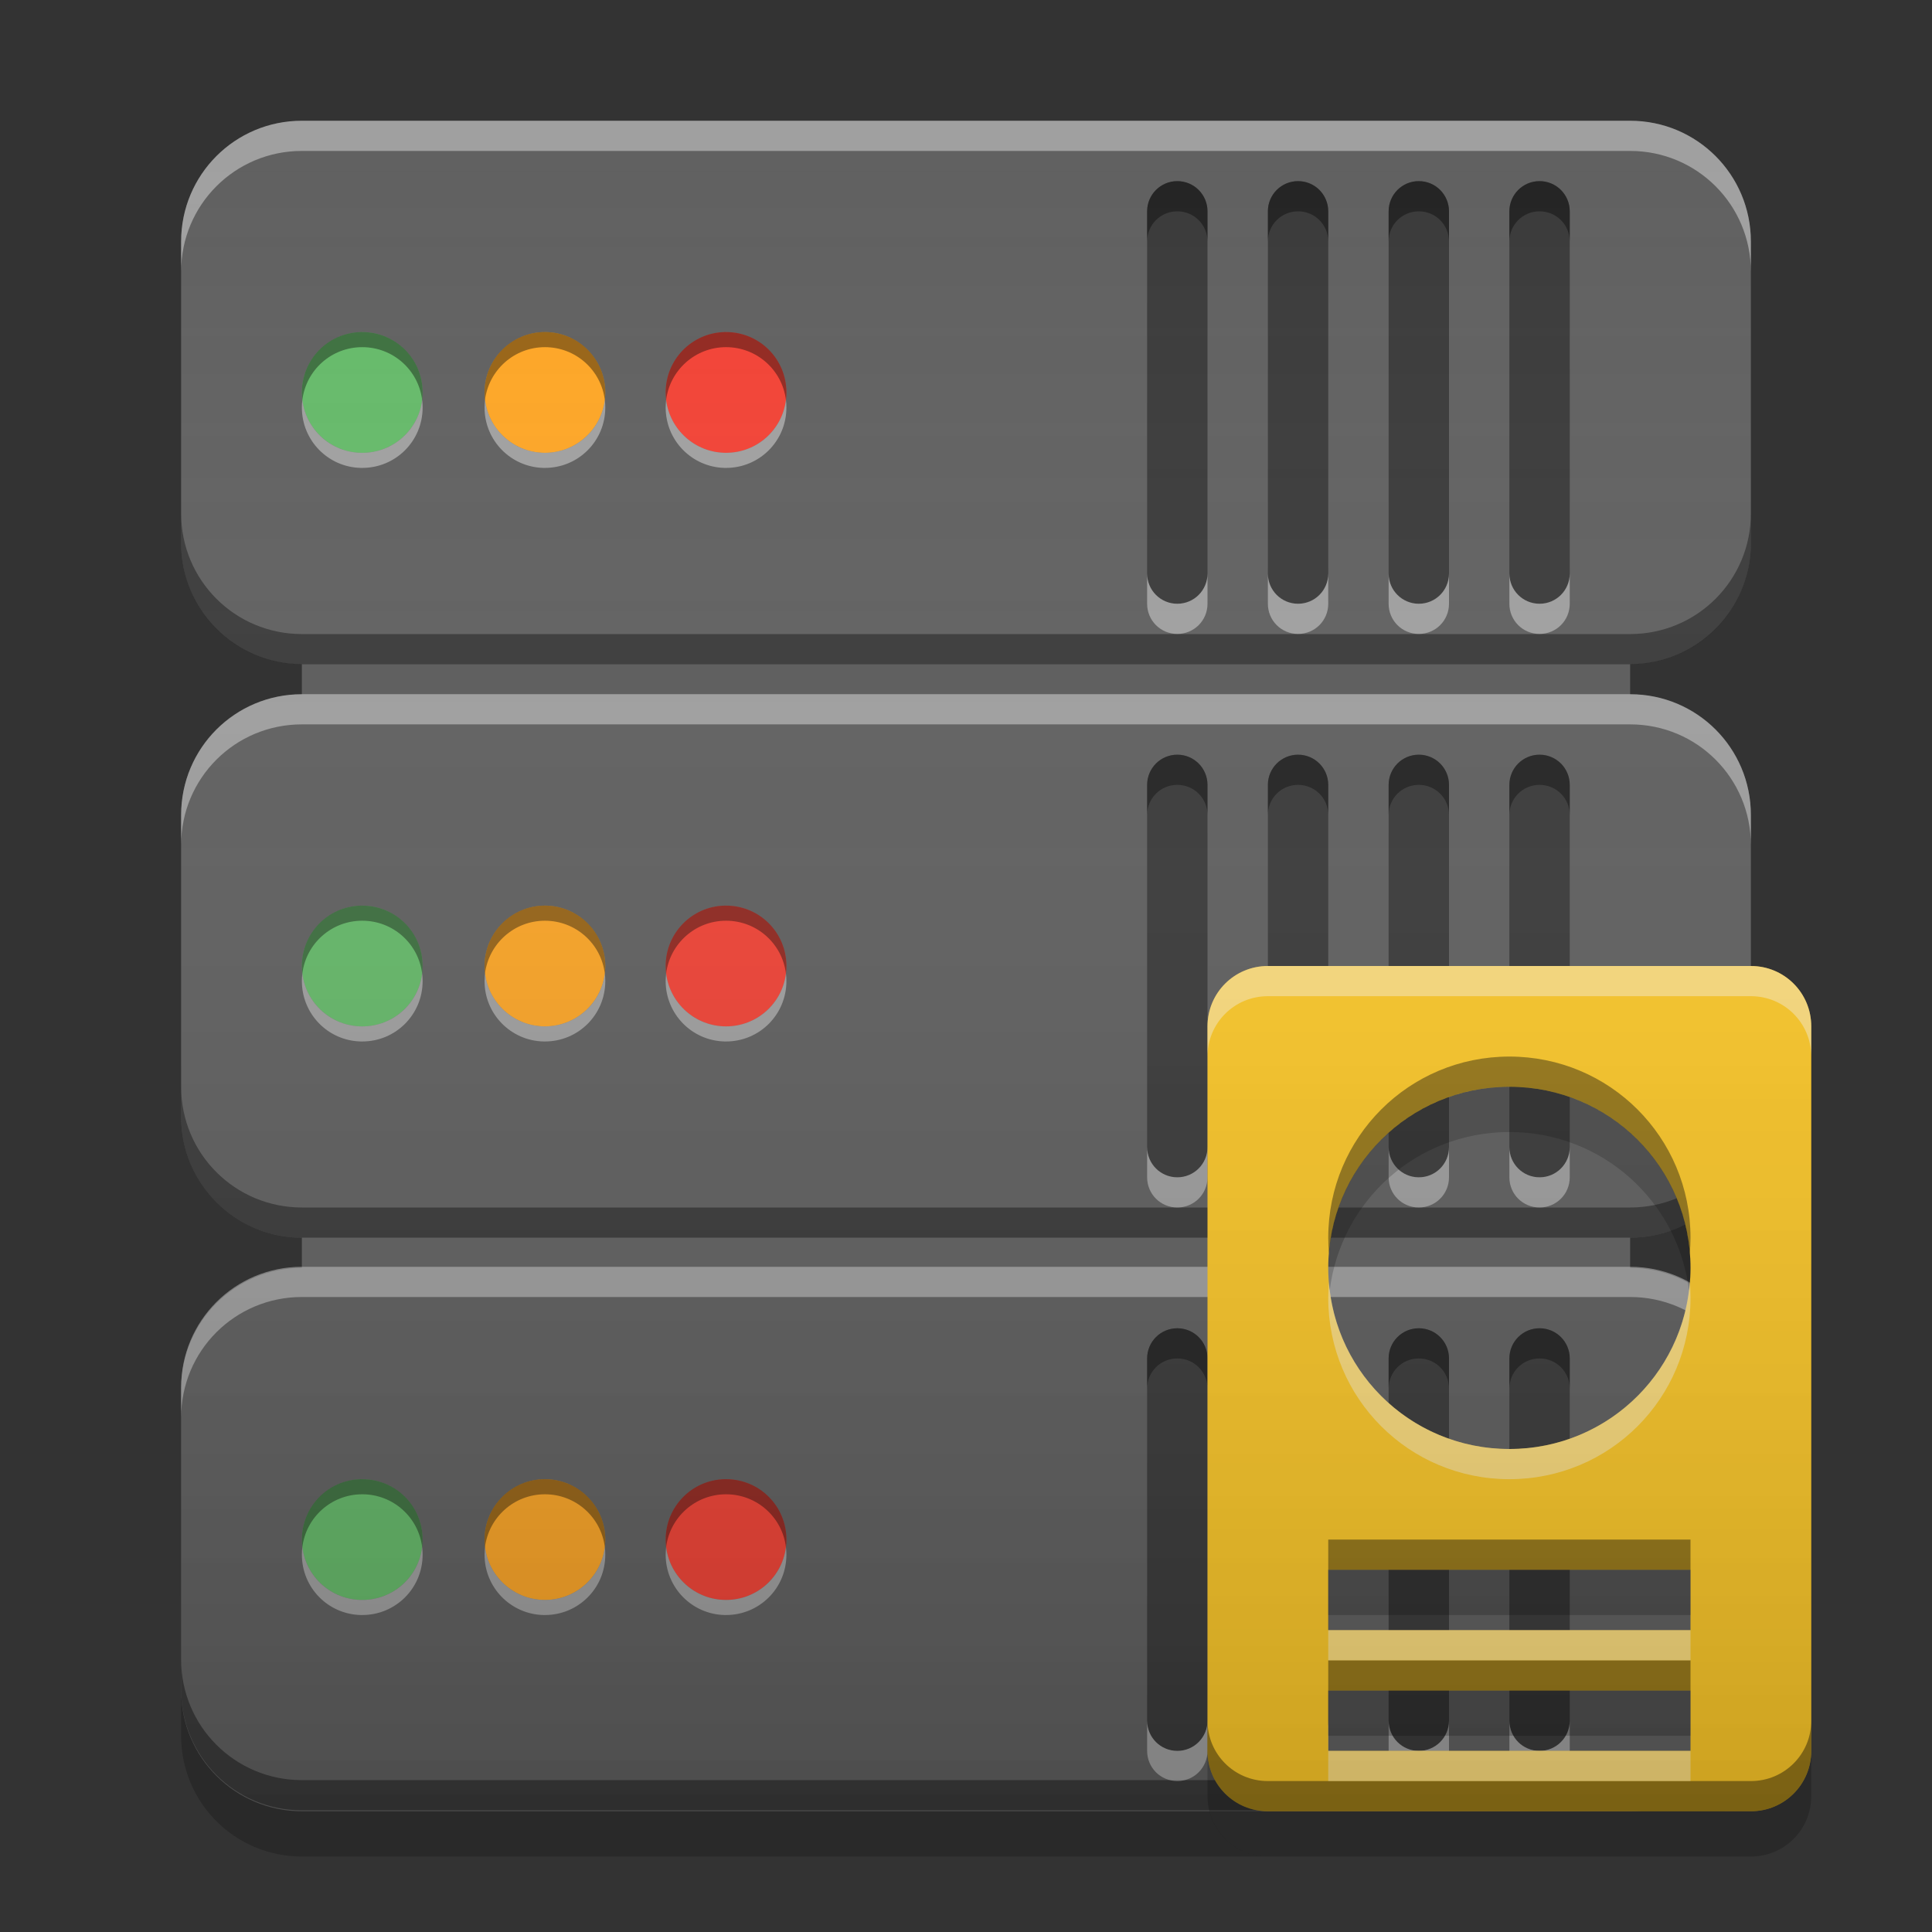 
<svg xmlns="http://www.w3.org/2000/svg" xmlns:xlink="http://www.w3.org/1999/xlink" width="64" height="64" viewBox="0 0 64 64" version="1.1">
<rect x="0" y="0" width="64" height="64" fill="#333333" stroke="none"/>
<defs>
<linearGradient id="linear0" gradientUnits="userSpaceOnUse" x1="32" y1="60" x2="32" y2="4" >
<stop offset="0" style="stop-color:rgb(0%,0%,0%);stop-opacity:0.2;"/>
<stop offset="1" style="stop-color:rgb(100%,100%,100%);stop-opacity:0;"/>
</linearGradient>
</defs>
<g id="surface1">
<path style=" stroke:none;fill-rule:nonzero;fill:rgb(38.039%,38.039%,38.039%);fill-opacity:0.996;" d="M 14 14 L 50 14 C 52.211 14 54 15.789 54 18 L 54 44 C 54 46.211 52.211 48 50 48 L 14 48 C 11.789 48 10 46.211 10 44 L 10 18 C 10 15.789 11.789 14 14 14 Z M 14 14 "/>
<path style=" stroke:none;fill-rule:nonzero;fill:rgb(38.039%,38.039%,38.039%);fill-opacity:0.996;" d="M 10 4 L 54 4 C 56.211 4 58 5.789 58 8 L 58 18 C 58 20.211 56.211 22 54 22 L 10 22 C 7.789 22 6 20.211 6 18 L 6 8 C 6 5.789 7.789 4 10 4 Z M 10 4 "/>
<path style=" stroke:none;fill-rule:nonzero;fill:rgb(40%,73.333%,41.569%);fill-opacity:0.996;" d="M 12 11 C 13.105 11 14 11.895 14 13 C 14 14.105 13.105 15 12 15 C 10.895 15 10 14.105 10 13 C 10 11.895 10.895 11 12 11 Z M 12 11 "/>
<path style=" stroke:none;fill-rule:nonzero;fill:rgb(0%,0%,0%);fill-opacity:0.4;" d="M 11.949 11 C 10.863 11.027 10 11.91 10 13 C 10 13.086 10.004 13.168 10.016 13.25 C 10.137 12.262 10.977 11.5 12 11.5 C 13.023 11.5 13.863 12.262 13.984 13.25 C 13.996 13.168 14 13.086 14 13 C 14 11.891 13.109 11 12 11 C 11.984 11 11.965 11 11.945 11 Z M 11.949 11 "/>
<path style=" stroke:none;fill-rule:nonzero;fill:rgb(100%,100%,100%);fill-opacity:0.4;" d="M 11.949 15.5 C 10.863 15.473 10 14.59 10 13.5 C 10 13.414 10.004 13.332 10.016 13.25 C 10.137 14.238 10.977 15 12 15 C 13.023 15 13.863 14.238 13.984 13.25 C 13.996 13.332 14 13.414 14 13.5 C 14 14.609 13.109 15.5 12 15.5 C 11.984 15.5 11.965 15.5 11.945 15.5 Z M 11.949 15.5 "/>
<path style=" stroke:none;fill-rule:nonzero;fill:rgb(100%,65.49%,14.902%);fill-opacity:0.996;" d="M 18.051 11 C 19.156 11 20.051 11.895 20.051 13 C 20.051 14.105 19.156 15 18.051 15 C 16.949 15 16.051 14.105 16.051 13 C 16.051 11.895 16.949 11 18.051 11 Z M 18.051 11 "/>
<path style=" stroke:none;fill-rule:nonzero;fill:rgb(0%,0%,0%);fill-opacity:0.4;" d="M 18 11 C 16.918 11.027 16.051 11.91 16.051 13 C 16.051 13.086 16.059 13.168 16.066 13.25 C 16.191 12.262 17.031 11.5 18.051 11.5 C 19.074 11.5 19.914 12.262 20.035 13.25 C 20.047 13.168 20.051 13.086 20.051 13 C 20.051 11.891 19.16 11 18.051 11 C 18.035 11 18.016 11 18 11 Z M 18 11 "/>
<path style=" stroke:none;fill-rule:nonzero;fill:rgb(100%,100%,100%);fill-opacity:0.4;" d="M 18 15.5 C 16.918 15.473 16.051 14.59 16.051 13.5 C 16.051 13.414 16.059 13.332 16.066 13.25 C 16.191 14.238 17.031 15 18.051 15 C 19.074 15 19.914 14.238 20.035 13.25 C 20.047 13.332 20.051 13.414 20.051 13.5 C 20.051 14.609 19.16 15.5 18.051 15.5 C 18.035 15.5 18.016 15.5 18 15.5 Z M 18 15.5 "/>
<path style=" stroke:none;fill-rule:nonzero;fill:rgb(95.686%,26.275%,21.176%);fill-opacity:0.996;" d="M 24.051 11 C 25.156 11 26.051 11.895 26.051 13 C 26.051 14.105 25.156 15 24.051 15 C 22.949 15 22.051 14.105 22.051 13 C 22.051 11.895 22.949 11 24.051 11 Z M 24.051 11 "/>
<path style=" stroke:none;fill-rule:nonzero;fill:rgb(0%,0%,0%);fill-opacity:0.4;" d="M 24 11 C 22.918 11.027 22.051 11.91 22.051 13 C 22.051 13.086 22.059 13.168 22.066 13.25 C 22.191 12.262 23.031 11.5 24.051 11.5 C 25.074 11.5 25.914 12.262 26.035 13.25 C 26.047 13.168 26.051 13.086 26.051 13 C 26.051 11.891 25.16 11 24.051 11 C 24.035 11 24.016 11 24 11 Z M 24 11 "/>
<path style=" stroke:none;fill-rule:nonzero;fill:rgb(100%,100%,100%);fill-opacity:0.4;" d="M 24 15.5 C 22.918 15.473 22.051 14.59 22.051 13.5 C 22.051 13.414 22.059 13.332 22.066 13.25 C 22.191 14.238 23.031 15 24.051 15 C 25.074 15 25.914 14.238 26.035 13.25 C 26.047 13.332 26.051 13.414 26.051 13.5 C 26.051 14.609 25.16 15.5 24.051 15.5 C 24.035 15.5 24.016 15.5 24 15.5 Z M 24 15.5 "/>
<path style=" stroke:none;fill-rule:nonzero;fill:rgb(100%,100%,100%);fill-opacity:0.4;" d="M 10 4 C 7.785 4 6 5.785 6 8 L 6 9 C 6 6.785 7.785 5 10 5 L 54 5 C 56.215 5 58 6.785 58 9 L 58 8 C 58 5.785 56.215 4 54 4 Z M 10 4 "/>
<path style=" stroke:none;fill-rule:nonzero;fill:rgb(0%,0%,0%);fill-opacity:0.4;" d="M 10 22.004 C 7.785 22.004 6 20.223 6 18.004 L 6 17.004 C 6 19.223 7.785 21.004 10 21.004 L 54 21.004 C 56.215 21.004 58 19.223 58 17.004 L 58 18.004 C 58 20.223 56.215 22.004 54 22.004 Z M 10 22.004 "/>
<path style=" stroke:none;fill-rule:nonzero;fill:rgb(38.039%,38.039%,38.039%);fill-opacity:0.996;" d="M 10 42 L 54 42 C 56.211 42 58 43.789 58 46 L 58 56 C 58 58.211 56.211 60 54 60 L 10 60 C 7.789 60 6 58.211 6 56 L 6 46 C 6 43.789 7.789 42 10 42 Z M 10 42 "/>
<path style=" stroke:none;fill-rule:nonzero;fill:rgb(38.039%,38.039%,38.039%);fill-opacity:0.996;" d="M 10 23 L 54 23 C 56.211 23 58 24.789 58 27 L 58 37 C 58 39.211 56.211 41 54 41 L 10 41 C 7.789 41 6 39.211 6 37 L 6 27 C 6 24.789 7.789 23 10 23 Z M 10 23 "/>
<path style=" stroke:none;fill-rule:nonzero;fill:rgb(100%,100%,100%);fill-opacity:0.4;" d="M 10 22.996 C 7.785 22.996 6 24.777 6 26.996 L 6 27.996 C 6 25.777 7.785 23.996 10 23.996 L 54 23.996 C 56.215 23.996 58 25.777 58 27.996 L 58 26.996 C 58 24.777 56.215 22.996 54 22.996 Z M 10 22.996 "/>
<path style=" stroke:none;fill-rule:nonzero;fill:rgb(0%,0%,0%);fill-opacity:0.4;" d="M 10 41 C 7.785 41 6 39.215 6 37 L 6 36 C 6 38.215 7.785 40 10 40 L 54 40 C 56.215 40 58 38.215 58 36 L 58 37 C 58 39.215 56.215 41 54 41 Z M 10 41 "/>
<path style=" stroke:none;fill-rule:nonzero;fill:rgb(100%,100%,100%);fill-opacity:0.4;" d="M 10 41.965 C 7.785 41.965 6 43.746 6 45.965 L 6 46.965 C 6 44.746 7.785 42.965 10 42.965 L 54 42.965 C 56.215 42.965 58 44.746 58 46.965 L 58 45.965 C 58 43.746 56.215 41.965 54 41.965 Z M 10 41.965 "/>
<path style=" stroke:none;fill-rule:nonzero;fill:rgb(0%,0%,0%);fill-opacity:0.4;" d="M 10 59.969 C 7.785 59.969 6 58.184 6 55.969 L 6 54.969 C 6 57.184 7.785 58.969 10 58.969 L 54 58.969 C 56.215 58.969 58 57.184 58 54.969 L 58 55.969 C 58 58.184 56.215 59.969 54 59.969 Z M 10 59.969 "/>
<path style=" stroke:none;fill-rule:nonzero;fill:rgb(40%,73.333%,41.569%);fill-opacity:0.996;" d="M 12 30 C 13.105 30 14 30.895 14 32 C 14 33.105 13.105 34 12 34 C 10.895 34 10 33.105 10 32 C 10 30.895 10.895 30 12 30 Z M 12 30 "/>
<path style=" stroke:none;fill-rule:nonzero;fill:rgb(0%,0%,0%);fill-opacity:0.4;" d="M 11.949 30 C 10.863 30.027 10 30.91 10 32 C 10 32.086 10.004 32.168 10.016 32.25 C 10.137 31.262 10.977 30.5 12 30.5 C 13.023 30.5 13.863 31.262 13.984 32.25 C 13.996 32.168 14 32.086 14 32 C 14 30.891 13.109 30 12 30 C 11.984 30 11.965 30 11.945 30 Z M 11.949 30 "/>
<path style=" stroke:none;fill-rule:nonzero;fill:rgb(100%,100%,100%);fill-opacity:0.4;" d="M 11.949 34.5 C 10.863 34.473 10 33.59 10 32.5 C 10 32.414 10.004 32.332 10.016 32.25 C 10.137 33.238 10.977 34 12 34 C 13.023 34 13.863 33.238 13.984 32.25 C 13.996 32.332 14 32.414 14 32.5 C 14 33.609 13.109 34.5 12 34.5 C 11.984 34.5 11.965 34.5 11.945 34.5 Z M 11.949 34.5 "/>
<path style=" stroke:none;fill-rule:nonzero;fill:rgb(100%,65.49%,14.902%);fill-opacity:0.996;" d="M 18.051 30 C 19.156 30 20.051 30.895 20.051 32 C 20.051 33.105 19.156 34 18.051 34 C 16.949 34 16.051 33.105 16.051 32 C 16.051 30.895 16.949 30 18.051 30 Z M 18.051 30 "/>
<path style=" stroke:none;fill-rule:nonzero;fill:rgb(0%,0%,0%);fill-opacity:0.4;" d="M 18 30 C 16.918 30.027 16.051 30.91 16.051 32 C 16.051 32.086 16.059 32.168 16.066 32.25 C 16.191 31.262 17.031 30.5 18.051 30.5 C 19.074 30.5 19.914 31.262 20.035 32.25 C 20.047 32.168 20.051 32.086 20.051 32 C 20.051 30.891 19.16 30 18.051 30 C 18.035 30 18.016 30 18 30 Z M 18 30 "/>
<path style=" stroke:none;fill-rule:nonzero;fill:rgb(100%,100%,100%);fill-opacity:0.4;" d="M 18 34.5 C 16.918 34.473 16.051 33.59 16.051 32.5 C 16.051 32.414 16.059 32.332 16.066 32.25 C 16.191 33.238 17.031 34 18.051 34 C 19.074 34 19.914 33.238 20.035 32.25 C 20.047 32.332 20.051 32.414 20.051 32.5 C 20.051 33.609 19.16 34.5 18.051 34.5 C 18.035 34.5 18.016 34.5 18 34.5 Z M 18 34.5 "/>
<path style=" stroke:none;fill-rule:nonzero;fill:rgb(95.686%,26.275%,21.176%);fill-opacity:0.996;" d="M 24.051 30 C 25.156 30 26.051 30.895 26.051 32 C 26.051 33.105 25.156 34 24.051 34 C 22.949 34 22.051 33.105 22.051 32 C 22.051 30.895 22.949 30 24.051 30 Z M 24.051 30 "/>
<path style=" stroke:none;fill-rule:nonzero;fill:rgb(0%,0%,0%);fill-opacity:0.4;" d="M 24 30 C 22.918 30.027 22.051 30.91 22.051 32 C 22.051 32.086 22.059 32.168 22.066 32.25 C 22.191 31.262 23.031 30.5 24.051 30.5 C 25.074 30.5 25.914 31.262 26.035 32.25 C 26.047 32.168 26.051 32.086 26.051 32 C 26.051 30.891 25.16 30 24.051 30 C 24.035 30 24.016 30 24 30 Z M 24 30 "/>
<path style=" stroke:none;fill-rule:nonzero;fill:rgb(100%,100%,100%);fill-opacity:0.4;" d="M 24 34.5 C 22.918 34.473 22.051 33.59 22.051 32.5 C 22.051 32.414 22.059 32.332 22.066 32.25 C 22.191 33.238 23.031 34 24.051 34 C 25.074 34 25.914 33.238 26.035 32.25 C 26.047 32.332 26.051 32.414 26.051 32.5 C 26.051 33.609 25.16 34.5 24.051 34.5 C 24.035 34.5 24.016 34.5 24 34.5 Z M 24 34.5 "/>
<path style=" stroke:none;fill-rule:nonzero;fill:rgb(40%,73.333%,41.569%);fill-opacity:0.996;" d="M 12 49 C 13.105 49 14 49.895 14 51 C 14 52.105 13.105 53 12 53 C 10.895 53 10 52.105 10 51 C 10 49.895 10.895 49 12 49 Z M 12 49 "/>
<path style=" stroke:none;fill-rule:nonzero;fill:rgb(0%,0%,0%);fill-opacity:0.4;" d="M 11.949 49 C 10.863 49.027 10 49.91 10 51 C 10 51.086 10.004 51.168 10.016 51.25 C 10.137 50.262 10.977 49.5 12 49.5 C 13.023 49.5 13.863 50.262 13.984 51.25 C 13.996 51.168 14 51.086 14 51 C 14 49.891 13.109 49 12 49 C 11.984 49 11.965 49 11.945 49 Z M 11.949 49 "/>
<path style=" stroke:none;fill-rule:nonzero;fill:rgb(100%,100%,100%);fill-opacity:0.4;" d="M 11.949 53.5 C 10.863 53.473 10 52.59 10 51.5 C 10 51.414 10.004 51.332 10.016 51.25 C 10.137 52.238 10.977 53 12 53 C 13.023 53 13.863 52.238 13.984 51.25 C 13.996 51.332 14 51.414 14 51.5 C 14 52.609 13.109 53.5 12 53.5 C 11.984 53.5 11.965 53.5 11.945 53.5 Z M 11.949 53.5 "/>
<path style=" stroke:none;fill-rule:nonzero;fill:rgb(100%,65.49%,14.902%);fill-opacity:0.996;" d="M 18.051 49 C 19.156 49 20.051 49.895 20.051 51 C 20.051 52.105 19.156 53 18.051 53 C 16.949 53 16.051 52.105 16.051 51 C 16.051 49.895 16.949 49 18.051 49 Z M 18.051 49 "/>
<path style=" stroke:none;fill-rule:nonzero;fill:rgb(0%,0%,0%);fill-opacity:0.4;" d="M 18 49 C 16.918 49.027 16.051 49.91 16.051 51 C 16.051 51.086 16.059 51.168 16.066 51.25 C 16.191 50.262 17.031 49.5 18.051 49.5 C 19.074 49.5 19.914 50.262 20.035 51.25 C 20.047 51.168 20.051 51.086 20.051 51 C 20.051 49.891 19.16 49 18.051 49 C 18.035 49 18.016 49 18 49 Z M 18 49 "/>
<path style=" stroke:none;fill-rule:nonzero;fill:rgb(100%,100%,100%);fill-opacity:0.4;" d="M 18 53.5 C 16.918 53.473 16.051 52.59 16.051 51.5 C 16.051 51.414 16.059 51.332 16.066 51.25 C 16.191 52.238 17.031 53 18.051 53 C 19.074 53 19.914 52.238 20.035 51.25 C 20.047 51.332 20.051 51.414 20.051 51.5 C 20.051 52.609 19.16 53.5 18.051 53.5 C 18.035 53.5 18.016 53.5 18 53.5 Z M 18 53.5 "/>
<path style=" stroke:none;fill-rule:nonzero;fill:rgb(95.686%,26.275%,21.176%);fill-opacity:0.996;" d="M 24.051 49 C 25.156 49 26.051 49.895 26.051 51 C 26.051 52.105 25.156 53 24.051 53 C 22.949 53 22.051 52.105 22.051 51 C 22.051 49.895 22.949 49 24.051 49 Z M 24.051 49 "/>
<path style=" stroke:none;fill-rule:nonzero;fill:rgb(0%,0%,0%);fill-opacity:0.4;" d="M 24 49 C 22.918 49.027 22.051 49.91 22.051 51 C 22.051 51.086 22.059 51.168 22.066 51.25 C 22.191 50.262 23.031 49.5 24.051 49.5 C 25.074 49.5 25.914 50.262 26.035 51.25 C 26.047 51.168 26.051 51.086 26.051 51 C 26.051 49.891 25.16 49 24.051 49 C 24.035 49 24.016 49 24 49 Z M 24 49 "/>
<path style=" stroke:none;fill-rule:nonzero;fill:rgb(100%,100%,100%);fill-opacity:0.4;" d="M 24 53.5 C 22.918 53.473 22.051 52.59 22.051 51.5 C 22.051 51.414 22.059 51.332 22.066 51.25 C 22.191 52.238 23.031 53 24.051 53 C 25.074 53 25.914 52.238 26.035 51.25 C 26.047 51.332 26.051 51.414 26.051 51.5 C 26.051 52.609 25.16 53.5 24.051 53.5 C 24.035 53.5 24.016 53.5 24 53.5 Z M 24 53.5 "/>
<path style=" stroke:none;fill-rule:nonzero;fill:rgb(0%,0%,0%);fill-opacity:0.2;" d="M 6 56 L 6 57.5 C 6 59.715 7.785 61.5 10 61.5 L 42 61.5 C 41.066 61.5 40.289 60.863 40.066 60 L 10 60 C 7.785 60 6 58.215 6 56 Z M 58 56 C 58 58.215 56.215 60 54 60 L 57.125 60 C 57.672 59.316 58 58.449 58 57.5 Z M 58 56 "/>
<path style=" stroke:none;fill-rule:nonzero;fill:rgb(0%,0%,0%);fill-opacity:0.4;" d="M 39 6 C 39.551 6 40 6.449 40 7 L 40 19 C 40 19.551 39.551 20 39 20 C 38.449 20 38 19.551 38 19 L 38 7 C 38 6.449 38.449 6 39 6 Z M 39 6 "/>
<path style=" stroke:none;fill-rule:nonzero;fill:rgb(0%,0%,0%);fill-opacity:0.4;" d="M 39 6 C 38.445 6 38 6.445 38 7 L 38 8 C 38 7.445 38.445 7 39 7 C 39.555 7 40 7.445 40 8 L 40 7 C 40 6.445 39.555 6 39 6 Z M 39 6 "/>
<path style=" stroke:none;fill-rule:nonzero;fill:rgb(100%,100%,100%);fill-opacity:0.4;" d="M 39 21 C 38.445 21 38 20.555 38 20 L 38 19 C 38 19.555 38.445 20 39 20 C 39.555 20 40 19.555 40 19 L 40 20 C 40 20.555 39.555 21 39 21 Z M 39 21 "/>
<path style=" stroke:none;fill-rule:nonzero;fill:rgb(0%,0%,0%);fill-opacity:0.4;" d="M 43 6 C 43.551 6 44 6.449 44 7 L 44 19 C 44 19.551 43.551 20 43 20 C 42.449 20 42 19.551 42 19 L 42 7 C 42 6.449 42.449 6 43 6 Z M 43 6 "/>
<path style=" stroke:none;fill-rule:nonzero;fill:rgb(0%,0%,0%);fill-opacity:0.4;" d="M 43 6 C 42.445 6 42 6.445 42 7 L 42 8 C 42 7.445 42.445 7 43 7 C 43.555 7 44 7.445 44 8 L 44 7 C 44 6.445 43.555 6 43 6 Z M 43 6 "/>
<path style=" stroke:none;fill-rule:nonzero;fill:rgb(100%,100%,100%);fill-opacity:0.4;" d="M 43 21 C 42.445 21 42 20.555 42 20 L 42 19 C 42 19.555 42.445 20 43 20 C 43.555 20 44 19.555 44 19 L 44 20 C 44 20.555 43.555 21 43 21 Z M 43 21 "/>
<path style=" stroke:none;fill-rule:nonzero;fill:rgb(0%,0%,0%);fill-opacity:0.4;" d="M 47 6 C 47.551 6 48 6.449 48 7 L 48 19 C 48 19.551 47.551 20 47 20 C 46.449 20 46 19.551 46 19 L 46 7 C 46 6.449 46.449 6 47 6 Z M 47 6 "/>
<path style=" stroke:none;fill-rule:nonzero;fill:rgb(0%,0%,0%);fill-opacity:0.4;" d="M 47 6 C 46.445 6 46 6.445 46 7 L 46 8 C 46 7.445 46.445 7 47 7 C 47.555 7 48 7.445 48 8 L 48 7 C 48 6.445 47.555 6 47 6 Z M 47 6 "/>
<path style=" stroke:none;fill-rule:nonzero;fill:rgb(100%,100%,100%);fill-opacity:0.4;" d="M 47 21 C 46.445 21 46 20.555 46 20 L 46 19 C 46 19.555 46.445 20 47 20 C 47.555 20 48 19.555 48 19 L 48 20 C 48 20.555 47.555 21 47 21 Z M 47 21 "/>
<path style=" stroke:none;fill-rule:nonzero;fill:rgb(0%,0%,0%);fill-opacity:0.4;" d="M 51 6 C 51.551 6 52 6.449 52 7 L 52 19 C 52 19.551 51.551 20 51 20 C 50.449 20 50 19.551 50 19 L 50 7 C 50 6.449 50.449 6 51 6 Z M 51 6 "/>
<path style=" stroke:none;fill-rule:nonzero;fill:rgb(0%,0%,0%);fill-opacity:0.4;" d="M 51 6 C 50.445 6 50 6.445 50 7 L 50 8 C 50 7.445 50.445 7 51 7 C 51.555 7 52 7.445 52 8 L 52 7 C 52 6.445 51.555 6 51 6 Z M 51 6 "/>
<path style=" stroke:none;fill-rule:nonzero;fill:rgb(100%,100%,100%);fill-opacity:0.4;" d="M 51 21 C 50.445 21 50 20.555 50 20 L 50 19 C 50 19.555 50.445 20 51 20 C 51.555 20 52 19.555 52 19 L 52 20 C 52 20.555 51.555 21 51 21 Z M 51 21 "/>
<path style=" stroke:none;fill-rule:nonzero;fill:rgb(0%,0%,0%);fill-opacity:0.4;" d="M 39 25 C 39.551 25 40 25.449 40 26 L 40 38 C 40 38.551 39.551 39 39 39 C 38.449 39 38 38.551 38 38 L 38 26 C 38 25.449 38.449 25 39 25 Z M 39 25 "/>
<path style=" stroke:none;fill-rule:nonzero;fill:rgb(0%,0%,0%);fill-opacity:0.4;" d="M 39 25 C 38.445 25 38 25.445 38 26 L 38 27 C 38 26.445 38.445 26 39 26 C 39.555 26 40 26.445 40 27 L 40 26 C 40 25.445 39.555 25 39 25 Z M 39 25 "/>
<path style=" stroke:none;fill-rule:nonzero;fill:rgb(100%,100%,100%);fill-opacity:0.4;" d="M 39 40 C 38.445 40 38 39.555 38 39 L 38 38 C 38 38.555 38.445 39 39 39 C 39.555 39 40 38.555 40 38 L 40 39 C 40 39.555 39.555 40 39 40 Z M 39 40 "/>
<path style=" stroke:none;fill-rule:nonzero;fill:rgb(0%,0%,0%);fill-opacity:0.4;" d="M 43 25 C 43.551 25 44 25.449 44 26 L 44 38 C 44 38.551 43.551 39 43 39 C 42.449 39 42 38.551 42 38 L 42 26 C 42 25.449 42.449 25 43 25 Z M 43 25 "/>
<path style=" stroke:none;fill-rule:nonzero;fill:rgb(0%,0%,0%);fill-opacity:0.4;" d="M 43 25 C 42.445 25 42 25.445 42 26 L 42 27 C 42 26.445 42.445 26 43 26 C 43.555 26 44 26.445 44 27 L 44 26 C 44 25.445 43.555 25 43 25 Z M 43 25 "/>
<path style=" stroke:none;fill-rule:nonzero;fill:rgb(100%,100%,100%);fill-opacity:0.4;" d="M 43 40 C 42.445 40 42 39.555 42 39 L 42 38 C 42 38.555 42.445 39 43 39 C 43.555 39 44 38.555 44 38 L 44 39 C 44 39.555 43.555 40 43 40 Z M 43 40 "/>
<path style=" stroke:none;fill-rule:nonzero;fill:rgb(0%,0%,0%);fill-opacity:0.4;" d="M 47 25 C 47.551 25 48 25.449 48 26 L 48 38 C 48 38.551 47.551 39 47 39 C 46.449 39 46 38.551 46 38 L 46 26 C 46 25.449 46.449 25 47 25 Z M 47 25 "/>
<path style=" stroke:none;fill-rule:nonzero;fill:rgb(0%,0%,0%);fill-opacity:0.4;" d="M 47 25 C 46.445 25 46 25.445 46 26 L 46 27 C 46 26.445 46.445 26 47 26 C 47.555 26 48 26.445 48 27 L 48 26 C 48 25.445 47.555 25 47 25 Z M 47 25 "/>
<path style=" stroke:none;fill-rule:nonzero;fill:rgb(100%,100%,100%);fill-opacity:0.4;" d="M 47 40 C 46.445 40 46 39.555 46 39 L 46 38 C 46 38.555 46.445 39 47 39 C 47.555 39 48 38.555 48 38 L 48 39 C 48 39.555 47.555 40 47 40 Z M 47 40 "/>
<path style=" stroke:none;fill-rule:nonzero;fill:rgb(0%,0%,0%);fill-opacity:0.4;" d="M 51 25 C 51.551 25 52 25.449 52 26 L 52 38 C 52 38.551 51.551 39 51 39 C 50.449 39 50 38.551 50 38 L 50 26 C 50 25.449 50.449 25 51 25 Z M 51 25 "/>
<path style=" stroke:none;fill-rule:nonzero;fill:rgb(0%,0%,0%);fill-opacity:0.4;" d="M 51 25 C 50.445 25 50 25.445 50 26 L 50 27 C 50 26.445 50.445 26 51 26 C 51.555 26 52 26.445 52 27 L 52 26 C 52 25.445 51.555 25 51 25 Z M 51 25 "/>
<path style=" stroke:none;fill-rule:nonzero;fill:rgb(100%,100%,100%);fill-opacity:0.4;" d="M 51 40 C 50.445 40 50 39.555 50 39 L 50 38 C 50 38.555 50.445 39 51 39 C 51.555 39 52 38.555 52 38 L 52 39 C 52 39.555 51.555 40 51 40 Z M 51 40 "/>
<path style=" stroke:none;fill-rule:nonzero;fill:rgb(0%,0%,0%);fill-opacity:0.4;" d="M 39 44 C 39.551 44 40 44.449 40 45 L 40 57 C 40 57.551 39.551 58 39 58 C 38.449 58 38 57.551 38 57 L 38 45 C 38 44.449 38.449 44 39 44 Z M 39 44 "/>
<path style=" stroke:none;fill-rule:nonzero;fill:rgb(0%,0%,0%);fill-opacity:0.4;" d="M 39 44 C 38.445 44 38 44.445 38 45 L 38 46 C 38 45.445 38.445 45 39 45 C 39.555 45 40 45.445 40 46 L 40 45 C 40 44.445 39.555 44 39 44 Z M 39 44 "/>
<path style=" stroke:none;fill-rule:nonzero;fill:rgb(100%,100%,100%);fill-opacity:0.4;" d="M 39 59 C 38.445 59 38 58.555 38 58 L 38 57 C 38 57.555 38.445 58 39 58 C 39.555 58 40 57.555 40 57 L 40 58 C 40 58.555 39.555 59 39 59 Z M 39 59 "/>
<path style=" stroke:none;fill-rule:nonzero;fill:rgb(0%,0%,0%);fill-opacity:0.4;" d="M 43 44 C 43.551 44 44 44.449 44 45 L 44 57 C 44 57.551 43.551 58 43 58 C 42.449 58 42 57.551 42 57 L 42 45 C 42 44.449 42.449 44 43 44 Z M 43 44 "/>
<path style=" stroke:none;fill-rule:nonzero;fill:rgb(0%,0%,0%);fill-opacity:0.4;" d="M 43 44 C 42.445 44 42 44.445 42 45 L 42 46 C 42 45.445 42.445 45 43 45 C 43.555 45 44 45.445 44 46 L 44 45 C 44 44.445 43.555 44 43 44 Z M 43 44 "/>
<path style=" stroke:none;fill-rule:nonzero;fill:rgb(100%,100%,100%);fill-opacity:0.4;" d="M 43 59 C 42.445 59 42 58.555 42 58 L 42 57 C 42 57.555 42.445 58 43 58 C 43.555 58 44 57.555 44 57 L 44 58 C 44 58.555 43.555 59 43 59 Z M 43 59 "/>
<path style=" stroke:none;fill-rule:nonzero;fill:rgb(0%,0%,0%);fill-opacity:0.4;" d="M 47 44 C 47.551 44 48 44.449 48 45 L 48 57 C 48 57.551 47.551 58 47 58 C 46.449 58 46 57.551 46 57 L 46 45 C 46 44.449 46.449 44 47 44 Z M 47 44 "/>
<path style=" stroke:none;fill-rule:nonzero;fill:rgb(0%,0%,0%);fill-opacity:0.4;" d="M 47 44 C 46.445 44 46 44.445 46 45 L 46 46 C 46 45.445 46.445 45 47 45 C 47.555 45 48 45.445 48 46 L 48 45 C 48 44.445 47.555 44 47 44 Z M 47 44 "/>
<path style=" stroke:none;fill-rule:nonzero;fill:rgb(100%,100%,100%);fill-opacity:0.4;" d="M 47 59 C 46.445 59 46 58.555 46 58 L 46 57 C 46 57.555 46.445 58 47 58 C 47.555 58 48 57.555 48 57 L 48 58 C 48 58.555 47.555 59 47 59 Z M 47 59 "/>
<path style=" stroke:none;fill-rule:nonzero;fill:rgb(0%,0%,0%);fill-opacity:0.4;" d="M 51 44 C 51.551 44 52 44.449 52 45 L 52 57 C 52 57.551 51.551 58 51 58 C 50.449 58 50 57.551 50 57 L 50 45 C 50 44.449 50.449 44 51 44 Z M 51 44 "/>
<path style=" stroke:none;fill-rule:nonzero;fill:rgb(0%,0%,0%);fill-opacity:0.4;" d="M 51 44 C 50.445 44 50 44.445 50 45 L 50 46 C 50 45.445 50.445 45 51 45 C 51.555 45 52 45.445 52 46 L 52 45 C 52 44.445 51.555 44 51 44 Z M 51 44 "/>
<path style=" stroke:none;fill-rule:nonzero;fill:rgb(100%,100%,100%);fill-opacity:0.4;" d="M 51 59 C 50.445 59 50 58.555 50 58 L 50 57 C 50 57.555 50.445 58 51 58 C 51.555 58 52 57.555 52 57 L 52 58 C 52 58.555 51.555 59 51 59 Z M 51 59 "/>
<path style=" stroke:none;fill-rule:nonzero;fill:rgb(100%,79.216%,15.686%);fill-opacity:1;" d="M 42 32 C 40.891 32 40 32.891 40 34 L 40 58 C 40 59.109 40.891 60 42 60 L 58 60 C 59.109 60 60 59.109 60 58 L 60 34 C 60 32.891 59.109 32 58 32 Z M 50 36 C 53.324 36 56 38.676 56 42 C 56 45.324 53.324 48 50 48 C 46.676 48 44 45.324 44 42 C 44 38.676 46.676 36 50 36 Z M 44 52 L 56 52 L 56 54 L 44 54 Z M 44 56 L 56 56 L 56 58 L 44 58 Z M 44 56 "/>
<path style=" stroke:none;fill-rule:nonzero;fill:rgb(0%,0%,0%);fill-opacity:0.4;" d="M 50 35 C 46.676 35 44 37.676 44 41 C 44 41.176 44.008 41.352 44.023 41.523 C 44.266 38.426 46.836 36 50 36 C 53.164 36 55.734 38.426 55.977 41.523 C 55.992 41.352 56 41.176 56 41 C 56 37.676 53.324 35 50 35 Z M 44 51 L 44 52 L 56 52 L 56 51 Z M 44 55 L 44 56 L 56 56 L 56 55 Z M 40 57 L 40 58 C 40 59.109 40.891 60 42 60 L 58 60 C 59.109 60 60 59.109 60 58 L 60 57 C 60 58.109 59.109 59 58 59 L 42 59 C 40.891 59 40 58.109 40 57 Z M 40 57 "/>
<path style=" stroke:none;fill-rule:nonzero;fill:rgb(100%,100%,100%);fill-opacity:0.4;" d="M 42 32 C 40.891 32 40 32.891 40 34 L 40 35 C 40 33.891 40.891 33 42 33 L 58 33 C 59.109 33 60 33.891 60 35 L 60 34 C 60 32.891 59.109 32 58 32 Z M 44.023 42.477 C 44.008 42.648 44 42.824 44 43 C 44 46.324 46.676 49 50 49 C 53.324 49 56 46.324 56 43 C 56 42.824 55.992 42.648 55.977 42.477 C 55.734 45.574 53.164 48 50 48 C 46.836 48 44.266 45.574 44.023 42.477 Z M 44 54 L 44 55 L 56 55 L 56 54 Z M 44 58 L 44 59 L 56 59 L 56 58 Z M 44 58 "/>
<path style=" stroke:none;fill-rule:nonzero;fill:rgb(0%,0%,0%);fill-opacity:0.2;" d="M 50 36 C 46.676 36 44 38.676 44 42 C 44 42.254 44.02 42.504 44.047 42.75 C 44.418 39.781 46.93 37.5 50 37.5 C 53.07 37.5 55.582 39.781 55.953 42.75 C 55.98 42.504 56 42.254 56 42 C 56 38.676 53.324 36 50 36 Z M 44 52 L 44 53.5 L 56 53.5 L 56 52 Z M 44 56 L 44 57.5 L 56 57.5 L 56 56 Z M 40 58 L 40 59.5 C 40 60.609 40.891 61.5 42 61.5 L 58 61.5 C 59.109 61.5 60 60.609 60 59.5 L 60 58 C 60 59.109 59.109 60 58 60 L 42 60 C 40.891 60 40 59.109 40 58 Z M 40 58 "/>
<path style=" stroke:none;fill-rule:nonzero;fill:url(#linear0);" d="M 10 4 C 7.785 4 6 5.785 6 8 L 6 18 C 6 20.215 7.785 22 10 22 L 54 22 C 56.215 22 58 20.215 58 18 L 58 8 C 58 5.785 56.215 4 54 4 Z M 10 23 C 7.785 23 6 24.785 6 27 L 6 37 C 6 39.215 7.785 41 10 41 L 40 41 L 40 41.965 L 10 41.965 C 7.785 41.965 6 43.746 6 45.965 L 6 56 C 6 58.215 7.785 60 10 60 L 58 60 C 59.109 60 60 59.109 60 58 L 60 34 C 60 32.891 59.109 32 58 32 L 58 27 C 58 24.785 56.215 23 54 23 Z M 55.824 40.562 C 55.934 41.023 56 41.504 56 42 C 56 42.164 55.988 42.324 55.973 42.484 C 55.395 42.152 54.719 41.965 54 41.965 L 44 41.965 C 44.004 41.633 44.039 41.312 44.09 41 L 54 41 C 54.656 41 55.277 40.844 55.824 40.562 Z M 55.824 40.562 "/>
</g>
</svg>
